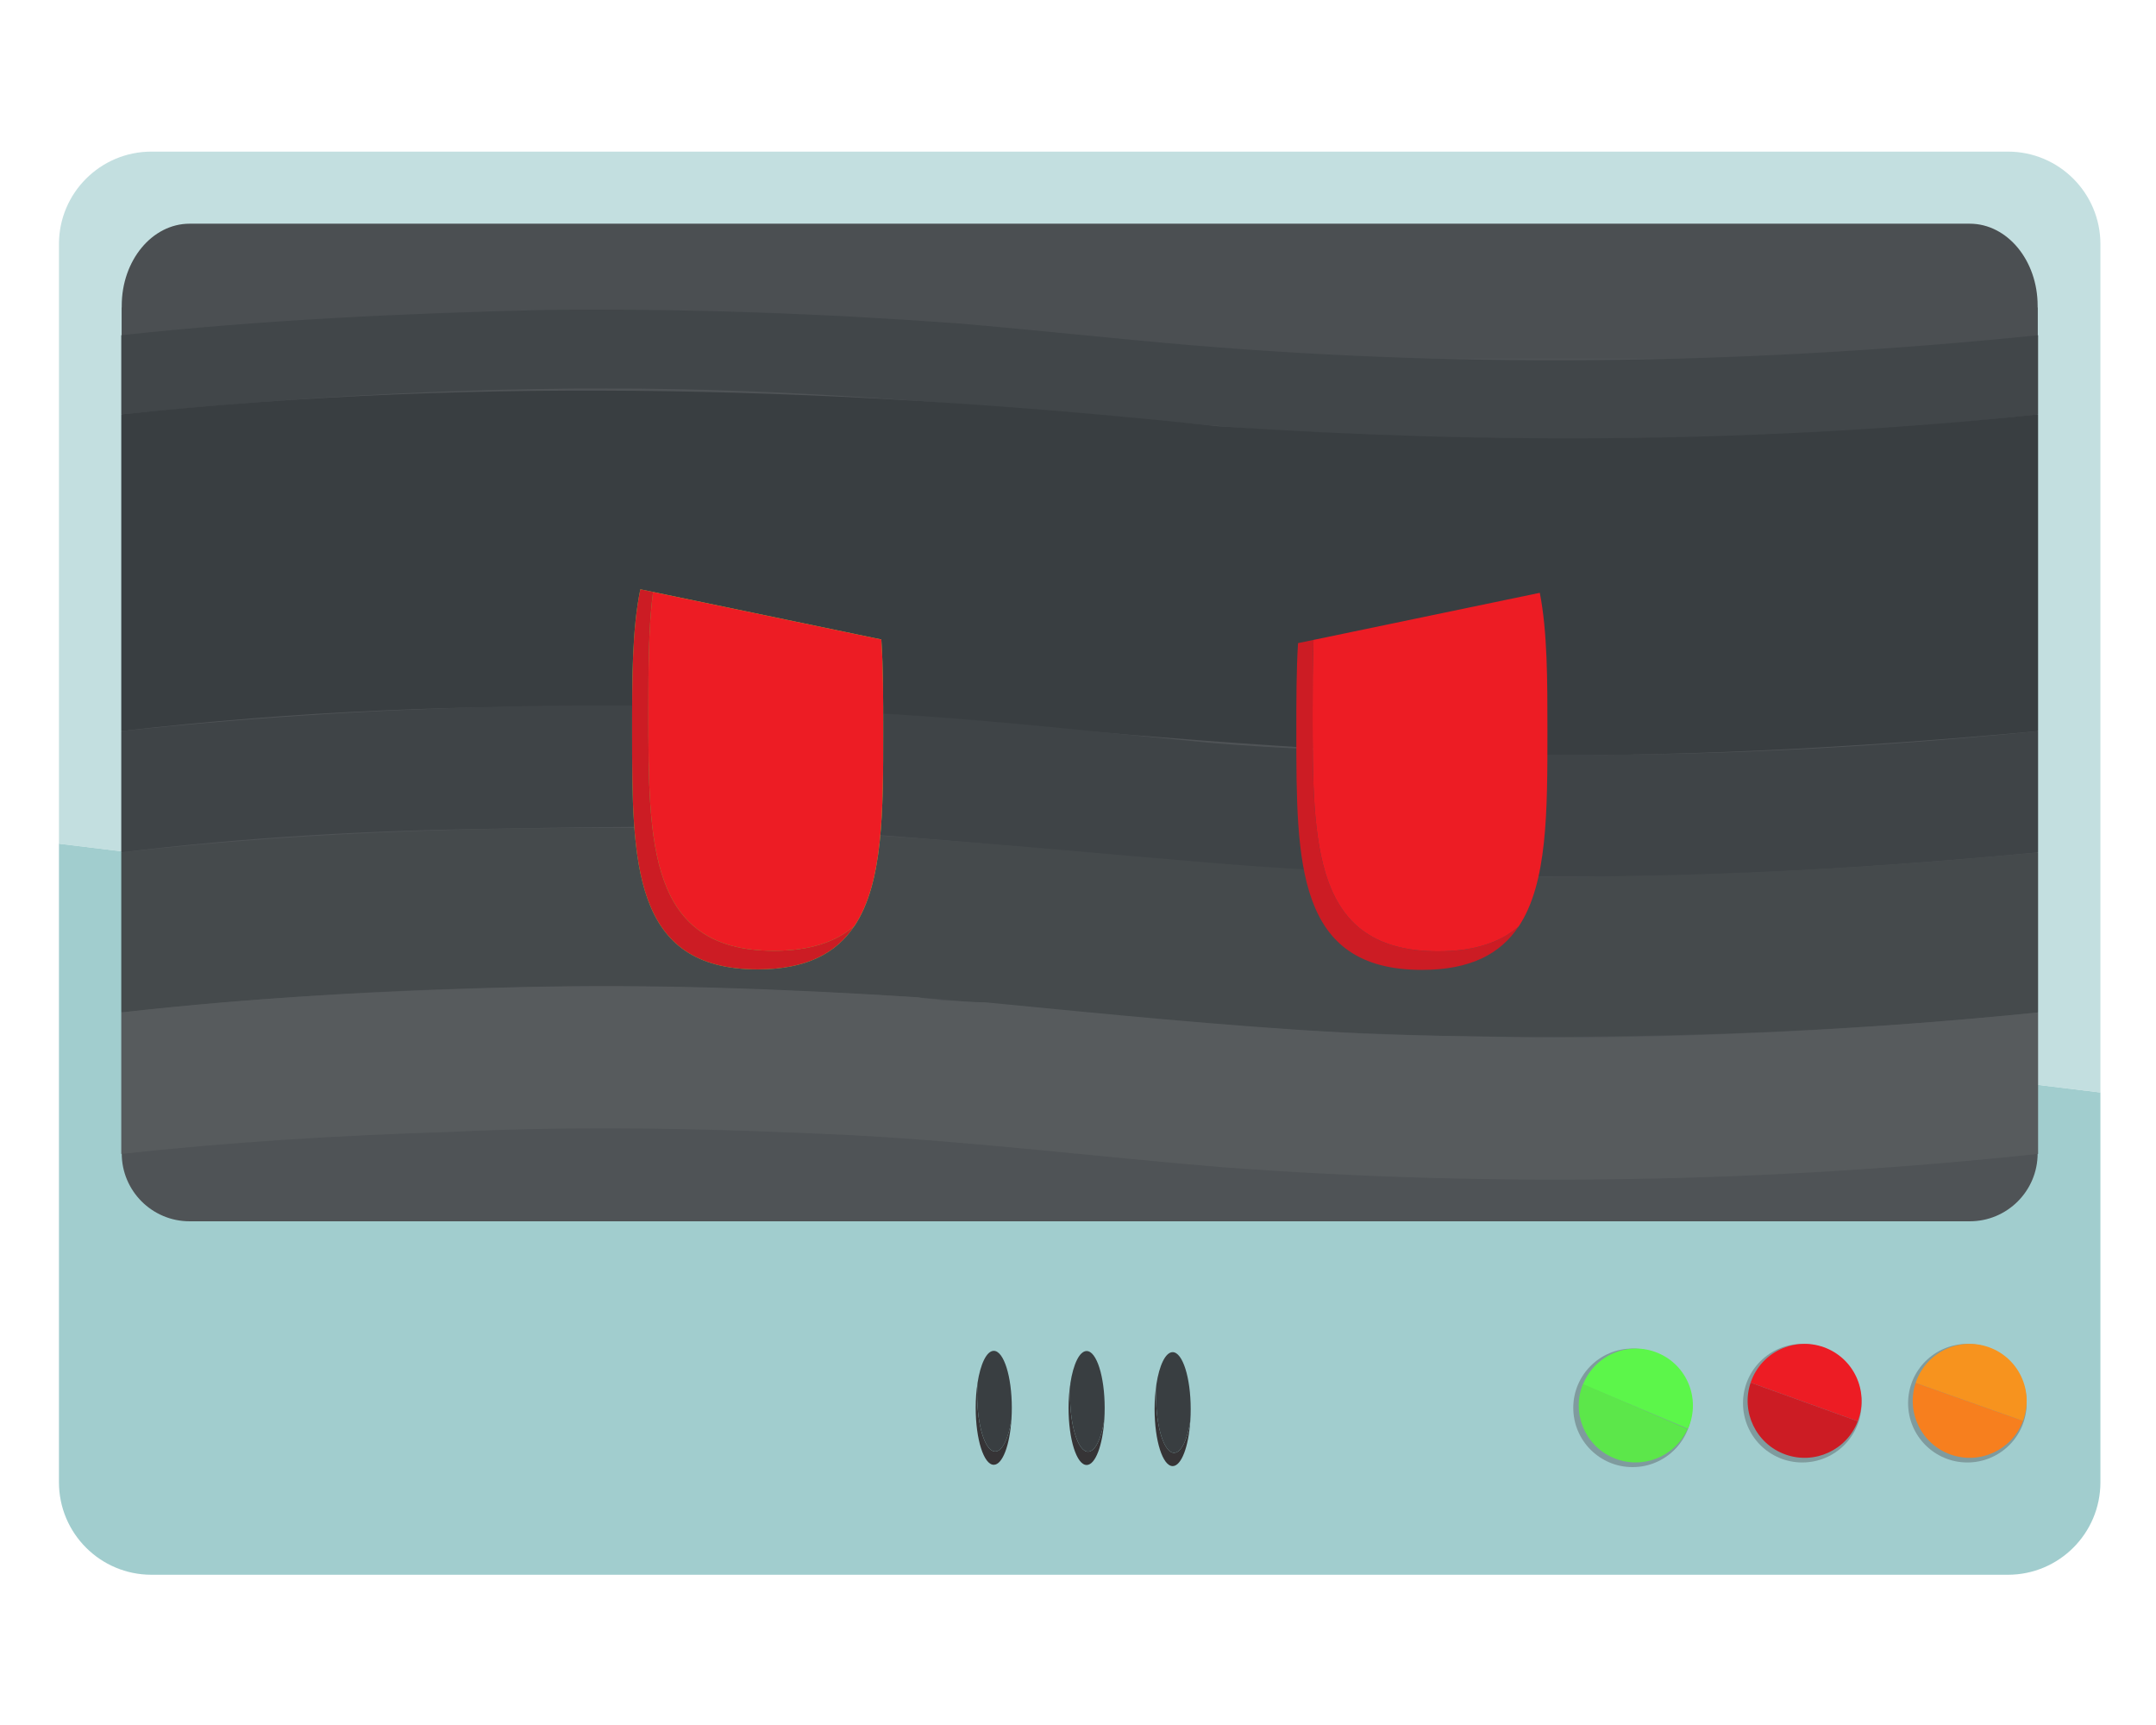 <?xml version="1.0" encoding="utf-8"?>
<!-- Generator: Adobe Illustrator 24.2.3, SVG Export Plug-In . SVG Version: 6.00 Build 0)  -->
<svg version="1.1" xmlns="http://www.w3.org/2000/svg" xmlns:xlink="http://www.w3.org/1999/xlink" x="0px" y="0px"
	 viewBox="0 0 1280 1024" style="enable-background:new 0 0 1280 1024;" xml:space="preserve">
<style type="text/css">
	.st0{fill:#C3DFE0;}
	.st1{fill:#A1CDCE;}
	.st2{fill:#4F5356;}
	.st3{fill:#4B4F52;}
	.st4{fill:#414649;}
	.st5{fill:#393E41;}
	.st6{fill:#3F4447;}
	.st7{fill:#454A4C;}
	.st8{fill:#575B5D;}
	.st9{display:none;}
	.st10{display:inline;fill:#5CE24A;}
	.st11{display:inline;fill:#5CF64A;}
	.st12{fill:#CC1C24;}
	.st13{fill:#ED1C24;}
	.st14{fill:#5CE24A;}
	.st15{fill:#5CF64A;}
	.st16{display:inline;}
	.st17{fill:#F77F1E;}
	.st18{fill:#F7931E;}
	.st19{opacity:0.39;fill:#4B4F52;}
	.st20{fill:#5CE74A;}
	.st21{fill:#363436;}
</style>
<g id="Frame">
	<g>
		<path class="st0" d="M1247,144.91v503.61L35,500.84V144.91C35,114.59,59.59,90,89.91,90h1102.17
			C1222.41,90,1247,114.59,1247,144.91z"/>
	</g>
	<g>
		<path class="st1" d="M1247,648.53V879.9c0,30.33-24.59,54.91-54.91,54.91H89.91C59.59,934.81,35,910.23,35,879.9V500.84
			L1247,648.53z"/>
	</g>
</g>
<g id="Screen">
	<g>
		<path class="st2" d="M1209.73,611.79v72.89c0,22.27-18.04,40.31-40.31,40.31H112.58c-22.27,0-40.31-18.04-40.31-40.31v-72.89
			H1209.73z"/>
	</g>
	<g>
		<rect x="72.27" y="182.49" class="st2" width="1137.46" height="461.06"/>
	</g>
	<g>
		<path class="st3" d="M1209.73,181.5v31.36H72.27V181.5c0-26.9,18.04-48.71,40.31-48.71h1056.84
			C1191.69,132.79,1209.73,154.59,1209.73,181.5z"/>
	</g>
	<g>
		<path class="st4" d="M1210,199c0,16,0,31,0,47c-165,18-330,21-497,6c-105-9-208-19-312-21c-110-2-220,4-329,15c0-16,0-31,0-47
			c83-9,167-13,251-15c82-1,164,2,246,8c47,4,92,9,139,13C876,219,1043,216,1210,199L1210,199z"/>
	</g>
	<g>
		<path class="st5" d="M1210,246c0,63,0,125,0,188c-110,10-220,16-330,14c-111-2-220-13-331-22c-40-3-79-4-118-6c-16-1-33,0-49,0
			c-104-2-207,2-310,14c0-63,0-125,0-188c216-23,435-16,651,7C885,264,1048,263,1210,246L1210,246z"/>
	</g>
	<g>
		<path class="st6" d="M1210,434c0,24,0,48,0,72c-74,7-148,12-222,14c-85,1-170,0-256-6c-92-7-182-18-273-22c-56-2-112-1-168,0
			c-73,1-146,5-219,14c0-24,0-48,0-72c162-17,325-20,488-8c53,4,106,10,159,15c35,3,69,4,104,6c30,1,59,1,89,1
			C1012,449,1111,444,1210,434L1210,434z"/>
	</g>
	<g>
		<path class="st7" d="M1210,506c0,32,0,63,0,95c-117,12-235,16-353,14c-32-1-63-2-95-4c-24-2-47-3-71-5c-42-5-82-8-124-12
			c-20-2-39-3-59-4c-35-2-69-3-104-4c-111-2-222,3-332,15c0-32,0-63,0-95c115-13,232-16,348-14c95,1,189,11,285,19
			C874,526,1042,522,1210,506L1210,506z"/>
	</g>
	<g>
		<path class="st8" d="M1210,601c0,28,0,56,0,84c-160,17-321,20-483,8c-73-6-146-15-219-19c-81-4-161-6-242-2c-65,2-130,6-194,13
			c0-28,0-56,0-84c79-9,158-13,237-15s157,1,236,6c5,1,10,1,15,2c8,0,17,1,25,1c72,7,142,14,213,18c38,2,76,2,114,3
			C1012,616,1111,611,1210,601L1210,601z"/>
	</g>
</g>
<g id="Eyes" class="st9">
	<path class="st10" d="M901.4,550.09c-10.84,16.26-28.53,25.81-57.48,25.81c-74.54,0-74.54-63.35-74.54-141.49
		c0-55.52,0-103.56,26.72-126.72c-17.06,25.61-17.06,67.87-17.06,115.68c0,78.14,0,141.49,74.54,141.49
		C875.17,564.86,890.51,559.55,901.4,550.09z"/>
	<path class="st11" d="M918.46,434.41c0,47.8,0,90.07-17.06,115.68c-10.89,9.46-26.23,14.77-47.82,14.77
		c-74.54,0-74.54-63.35-74.54-141.49c0-47.8,0-90.07,17.06-115.68c10.89-9.46,26.23-14.77,47.82-14.77
		C918.46,292.92,918.46,356.27,918.46,434.41z"/>
	<path class="st10" d="M507.07,549.78c-10.84,16.26-28.53,25.81-57.48,25.81c-74.54,0-74.54-63.35-74.54-141.49
		c0-55.52,0-103.56,26.72-126.72c-17.06,25.61-17.06,67.87-17.06,115.68c0,78.14,0,141.49,74.54,141.49
		C480.84,564.55,496.18,559.24,507.07,549.78z"/>
	<path class="st11" d="M524.13,434.11c0,47.8,0,90.07-17.06,115.68c-10.89,9.46-26.23,14.77-47.82,14.77
		c-74.54,0-74.54-63.35-74.54-141.49c0-47.8,0-90.07,17.06-115.68c10.89-9.46,26.23-14.77,47.82-14.77
		C524.13,292.61,524.13,355.96,524.13,434.11z"/>
	<path class="st10" d="M507.07,549.78c-10.84,16.26-28.53,25.81-57.48,25.81c-74.54,0-74.54-63.35-74.54-141.49
		c0-55.52,0-103.56,26.72-126.72c-17.06,25.61-17.06,67.87-17.06,115.68c0,78.14,0,141.49,74.54,141.49
		C480.84,564.55,496.18,559.24,507.07,549.78z"/>
	<path class="st11" d="M524.13,434.11c0,47.8,0,90.07-17.06,115.68c-10.89,9.46-26.23,14.77-47.82,14.77
		c-74.54,0-74.54-63.35-74.54-141.49c0-47.8,0-90.07,17.06-115.68c10.89-9.46,26.23-14.77,47.82-14.77
		C524.13,292.61,524.13,355.96,524.13,434.11z"/>
</g>
<g id="Eyes_Angry">
	<g>
		<path class="st12" d="M901.64,549.94c-10.84,16.26-28.53,25.81-57.48,25.81c-74.54,0-74.54-63.35-74.54-141.49
			c0-18.54,0-36.26,1.01-52.48l9.21-1.92c-0.55,13.67-0.55,28.24-0.55,43.36c0,78.14,0,141.49,74.54,141.49
			C875.41,564.71,890.74,559.39,901.64,549.94z"/>
	</g>
	<g>
		<path class="st13" d="M918.7,434.26c0,47.8,0,90.07-17.06,115.68c-10.89,9.46-26.23,14.77-47.82,14.77
			c-74.54,0-74.54-63.35-74.54-141.49c0-15.12,0-29.69,0.55-43.36l134.33-27.95h0.01C918.7,375.1,918.7,403.53,918.7,434.26z"/>
	</g>
	<path class="st14" d="M507.29,549.64c-10.84,16.26-28.53,25.81-57.48,25.81c-74.54,0-74.54-63.35-74.54-141.49
		c0-31.51,0-60.63,4.9-84.14l7.54,1.57c-2.77,20.98-2.77,45.43-2.77,71.52c0,78.14,0,141.49,74.54,141.49
		C481.07,564.41,496.4,559.09,507.29,549.64z"/>
	<path class="st15" d="M524.36,433.96c0,47.8,0,90.07-17.06,115.68c-10.89,9.46-26.23,14.77-47.82,14.77
		c-74.54,0-74.54-63.35-74.54-141.49c0-26.09,0-50.54,2.77-71.52l135.53,28.2C524.36,396.33,524.36,414.69,524.36,433.96z"/>
	<g>
		<path class="st12" d="M507.29,549.64c-10.84,16.26-28.53,25.81-57.48,25.81c-74.54,0-74.54-63.35-74.54-141.49
			c0-31.51,0-60.63,4.9-84.14l7.54,1.57c-2.77,20.98-2.77,45.43-2.77,71.52c0,78.14,0,141.49,74.54,141.49
			C481.07,564.41,496.4,559.09,507.29,549.64z"/>
	</g>
	<g>
		<path class="st13" d="M524.36,433.96c0,47.8,0,90.07-17.06,115.68c-10.89,9.46-26.23,14.77-47.82,14.77
			c-74.54,0-74.54-63.35-74.54-141.49c0-26.09,0-50.54,2.77-71.52l135.53,28.2C524.36,396.33,524.36,414.69,524.36,433.96z"/>
	</g>
</g>
<g id="Eyes_Confused" class="st9">
	<g class="st16">
		<path class="st17" d="M901.63,549.94c-10.84,16.26-28.53,25.81-57.48,25.81c-74.54,0-74.54-63.35-74.54-141.49
			c0-55.52,0-103.56,26.72-126.72c-17.06,25.61-17.06,67.87-17.06,115.68c0,78.14,0,141.49,74.54,141.49
			C875.41,564.71,890.74,559.39,901.63,549.94z"/>
	</g>
	<g class="st16">
		<path class="st18" d="M918.69,434.26c0,47.8,0,90.07-17.06,115.68c-10.89,9.46-26.23,14.77-47.82,14.77
			c-74.54,0-74.54-63.35-74.54-141.49c0-47.8,0-90.07,17.06-115.68c10.89-9.46,26.23-14.77,47.82-14.77
			C918.69,292.77,918.69,356.11,918.69,434.26z"/>
	</g>
	<g class="st16">
		<path class="st17" d="M504.53,549.64c-1.06,1.6-2.19,3.12-3.38,4.58c-10.82,13.2-27.35,20.93-52.61,21.22
			c-0.5,0.01-0.99,0.01-1.49,0.01c-74.54,0-74.54-63.35-74.54-141.49c0-13.62,0-26.81,0.4-39.29l2.8-1.26l6.68-3.02
			c-0.22,10.45-0.22,21.33-0.22,32.52c0,78.14,0,141.49,74.54,141.49c0.59,0,1.17,0,1.75-0.01c0.08,0.01,0.17,0.01,0.25,0
			C479.26,564.07,493.99,558.8,504.53,549.64z"/>
	</g>
	<g class="st16">
		<path class="st17" d="M521.59,433.96c0,47.8,0,90.07-17.06,115.68c-10.55,9.17-25.28,14.44-45.82,14.76
			c-0.08,0.01-0.17,0.01-0.25,0c-0.58,0.01-1.16,0.01-1.75,0.01c-74.54,0-74.54-63.35-74.54-141.49c0-11.2,0-22.07,0.22-32.52
			l2.79-1.26l126.43-56.98C521.59,357.88,521.59,393.98,521.59,433.96z"/>
	</g>
	<g class="st16">
		<path class="st17" d="M507.29,549.64c-10.84,16.26-28.53,25.81-57.48,25.81c-0.43,0-0.86,0-1.27-0.01
			c-73.27-0.7-73.27-63.77-73.27-141.48c0-14.09,0-27.7,0.44-40.54l6.68-3.02l2.79-1.26c-0.25,10.82-0.25,22.14-0.25,33.78
			c0,77.79,0,140.91,73.53,141.48c0.08,0.01,0.17,0.01,0.25,0c0.25,0.01,0.51,0.01,0.76,0.01c17.81,0,31.36-3.62,41.67-10.19
			C503.35,552.82,505.39,551.29,507.29,549.64z"/>
	</g>
	<g class="st16">
		<path class="st18" d="M524.36,433.96c0,47.8,0,90.07-17.06,115.68c-1.9,1.66-3.95,3.19-6.14,4.58
			c-10.31,6.57-23.87,10.19-41.67,10.19c-0.25,0-0.51,0-0.76-0.01c-0.08,0.01-0.17,0.01-0.25,0
			c-73.53-0.57-73.53-63.69-73.53-141.48c0-11.64,0-22.96,0.25-33.78l126.43-56.98l2.35-1.05
			C524.36,356.89,524.36,393.44,524.36,433.96z"/>
	</g>
</g>
<g id="Buttons">
	<circle class="st19" cx="1168.02" cy="832.96" r="35.2"/>
	<circle class="st19" cx="1070.01" cy="832.96" r="35.2"/>
	<circle class="st19" cx="969.24" cy="835.72" r="35.2"/>
	<g>
		<path class="st18" d="M1201.28,842.86c-0.08,0.22-0.15,0.43-0.24,0.65l-63.74-22.55c0.07-0.23,0.14-0.43,0.22-0.66
			c6.23-17.61,25.56-26.83,43.16-20.6C1198.28,805.92,1207.51,825.25,1201.28,842.86z"/>
	</g>
	<g>
		<path class="st17" d="M1201.04,843.5c-6.46,17.19-25.53,26.11-42.92,19.96c-17.39-6.15-26.61-25.08-20.82-42.51L1201.04,843.5z"/>
	</g>
	<g>
		<path class="st13" d="M1103.2,843.05c-0.08,0.22-0.15,0.43-0.25,0.64l-63.6-22.93c0.07-0.23,0.14-0.43,0.22-0.65
			c6.33-17.57,25.72-26.68,43.29-20.35C1100.43,806.1,1109.54,825.48,1103.2,843.05z"/>
	</g>
	<g>
		<path class="st12" d="M1102.95,843.69c-6.56,17.15-25.69,25.96-43.04,19.7c-17.35-6.25-26.46-25.24-20.57-42.63L1102.95,843.69z"
			/>
	</g>
	<path class="st15" d="M1002.43,847.46c-0.09,0.22-0.18,0.42-0.28,0.63l-62.34-26.19c0.08-0.22,0.16-0.43,0.25-0.64
		c7.23-17.22,27.06-25.32,44.28-18.08C1001.57,810.42,1009.66,830.24,1002.43,847.46z"/>
	<path class="st20" d="M1001.89,848.31c-7.59,16.72-27.22,24.35-44.15,17.06c-16.94-7.3-24.88-26.8-17.94-43.8L1001.89,848.31z"/>
	<path class="st21" d="M600.48,842.61c-1.01,15.38-5.31,26.92-10.49,26.92c-5.92,0-10.73-15.13-10.73-33.82
		c0-5.27,0.39-10.26,1.08-14.7c-0.15,2.21-0.22,4.49-0.22,6.82c0,18.68,4.79,33.82,10.71,33.82
		C595.07,861.65,598.75,853.88,600.48,842.61z"/>
	<path class="st5" d="M600.71,835.71c0,2.33-0.07,4.61-0.22,6.82c0.01,0.03,0,0.06,0,0.08c-1.74,11.26-5.41,19.04-9.65,19.04
		c-5.92,0-10.71-15.14-10.71-33.82c0-2.33,0.07-4.61,0.22-6.82v-0.08c1.74-11.26,5.41-19.04,9.65-19.04
		C595.92,801.89,600.71,817.03,600.71,835.71z"/>
	<path class="st21" d="M706.69,843.39c-1.01,15.38-5.31,26.92-10.49,26.92c-5.92,0-10.73-15.13-10.73-33.82
		c0-5.27,0.39-10.26,1.08-14.7c-0.15,2.21-0.22,4.49-0.22,6.82c0,18.68,4.79,33.82,10.71,33.82
		C701.28,862.43,704.95,854.66,706.69,843.39z"/>
	<path class="st5" d="M706.91,836.49c0,2.33-0.07,4.61-0.22,6.82c0.01,0.03,0,0.06,0,0.08c-1.74,11.26-5.41,19.04-9.65,19.04
		c-5.92,0-10.71-15.14-10.71-33.82c0-2.33,0.07-4.61,0.22-6.82v-0.08c1.74-11.26,5.41-19.04,9.65-19.04
		C702.12,802.67,706.91,817.81,706.91,836.49z"/>
	<path class="st21" d="M655.62,842.73c-1.01,15.38-5.31,26.92-10.49,26.92c-5.92,0-10.73-15.13-10.73-33.82
		c0-5.27,0.39-10.26,1.08-14.7c-0.15,2.21-0.22,4.49-0.22,6.82c0,18.68,4.79,33.82,10.71,33.82
		C650.21,861.76,653.88,853.99,655.62,842.73z"/>
	<path class="st5" d="M655.84,835.82c0,2.33-0.07,4.61-0.22,6.82c0.01,0.03,0,0.06,0,0.08c-1.74,11.26-5.41,19.04-9.65,19.04
		c-5.92,0-10.71-15.14-10.71-33.82c0-2.33,0.07-4.61,0.22-6.82v-0.08c1.74-11.26,5.41-19.04,9.65-19.04
		C651.05,802,655.84,817.15,655.84,835.82z"/>
</g>
</svg>
